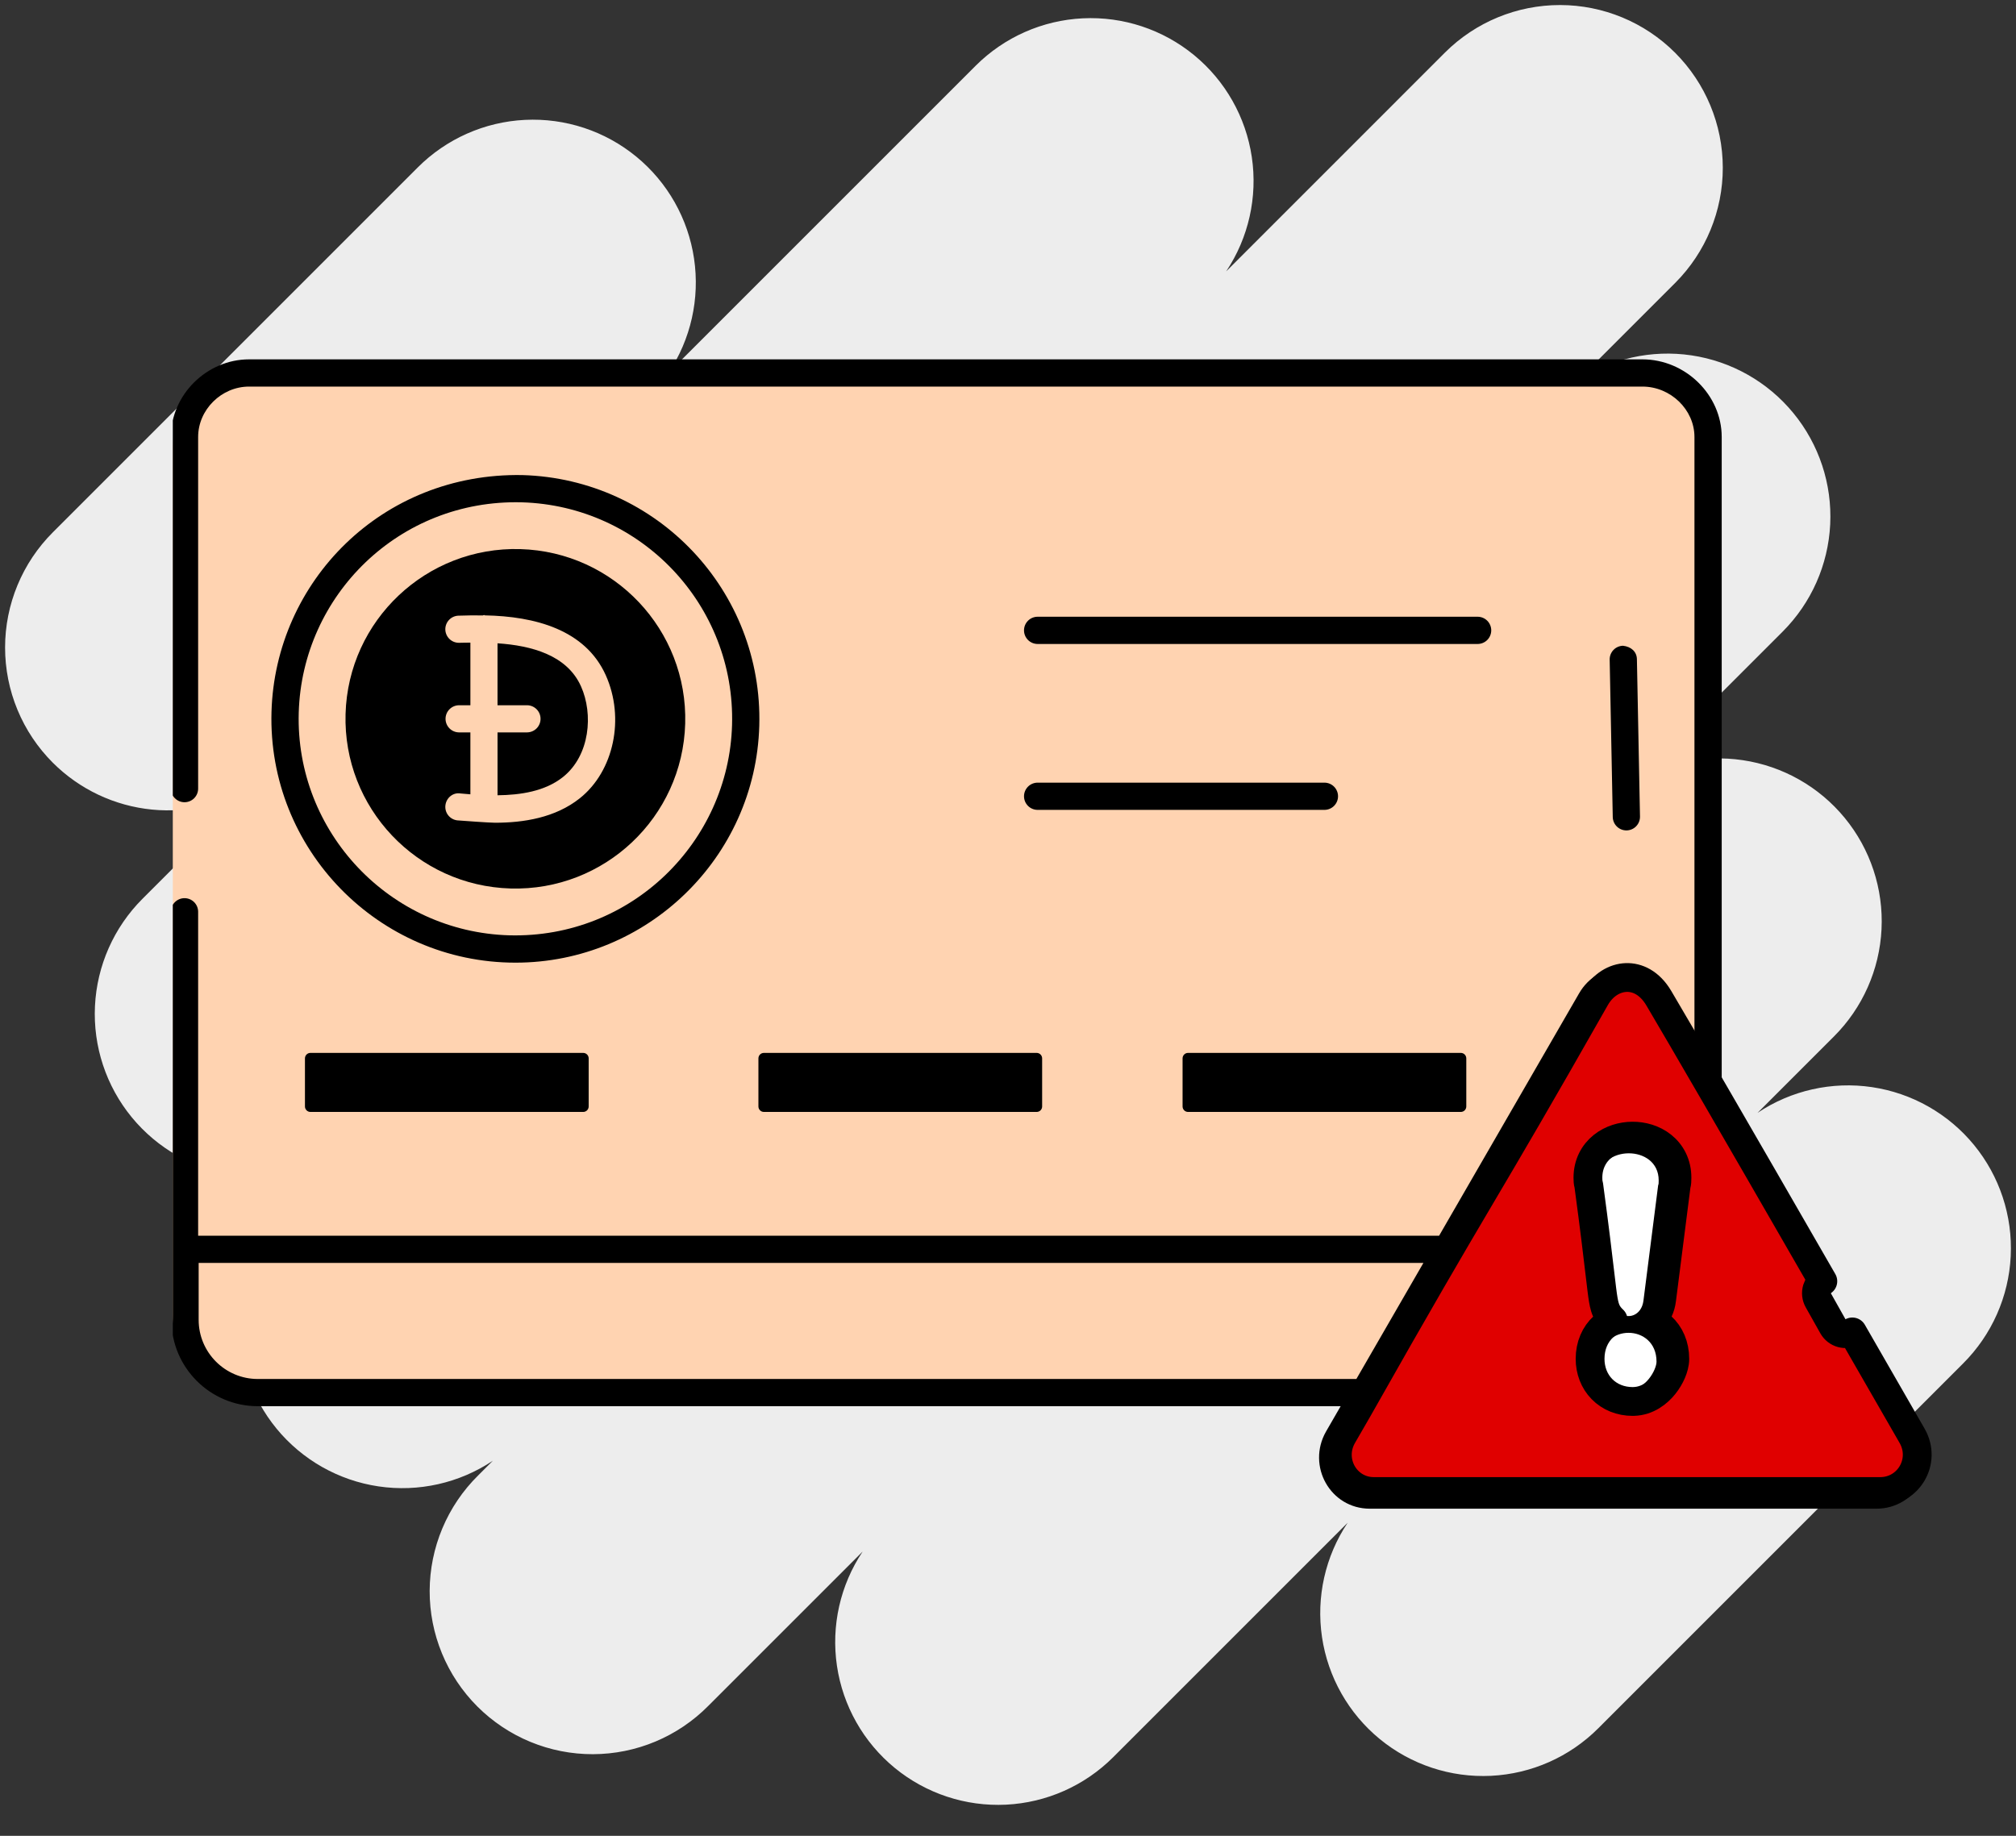 <svg width="280" height="255" viewBox="0 0 280 255" fill="none" xmlns="http://www.w3.org/2000/svg">
<rect x="0" y="0" width="280" height="255" fill="#333333" stroke="none"/>
<path d="M7.331 105.936C11.031 109.636 15.9 111.939 21.107 112.452C26.315 112.964 31.54 111.655 35.89 108.748L19.786 124.849C15.816 128.819 13.465 134.124 13.19 139.732C12.915 145.34 14.735 150.85 18.297 155.19C21.859 159.53 26.908 162.39 32.461 163.214C38.015 164.038 43.677 162.767 48.346 159.648L39.896 168.096C35.926 172.067 33.575 177.372 33.3 182.98C33.025 188.587 34.845 194.097 38.407 198.437C41.969 202.777 47.018 205.638 52.571 206.462C58.125 207.286 63.787 206.015 68.456 202.896L66.391 204.96C64.271 207.056 62.587 209.55 61.435 212.299C60.282 215.048 59.685 217.998 59.676 220.979C59.668 223.96 60.249 226.913 61.386 229.669C62.523 232.425 64.193 234.928 66.301 237.036C68.409 239.144 70.913 240.814 73.668 241.951C76.424 243.088 79.377 243.669 82.358 243.661C85.339 243.652 88.289 243.055 91.038 241.903C93.787 240.75 96.282 239.066 98.378 236.946L119.812 215.515C116.692 220.183 115.42 225.845 116.244 231.4C117.068 236.954 119.928 242.003 124.268 245.566C128.609 249.128 134.119 250.948 139.727 250.673C145.336 250.397 150.641 248.046 154.611 244.075L187.177 211.509C184.058 216.178 182.787 221.84 183.611 227.393C184.435 232.947 187.295 237.996 191.635 241.558C195.975 245.12 201.485 246.94 207.093 246.665C212.701 246.39 218.006 244.039 221.976 240.069L272.671 189.37C276.641 185.4 278.992 180.095 279.267 174.487C279.542 168.879 277.722 163.369 274.16 159.029C270.598 154.689 265.549 151.829 259.995 151.005C254.441 150.181 248.78 151.452 244.111 154.57L254.724 143.958C258.695 139.988 261.047 134.682 261.323 129.074C261.599 123.465 259.779 117.955 256.216 113.614C252.654 109.273 247.604 106.413 242.049 105.59C236.495 104.766 230.833 106.039 226.164 109.159L247.597 87.726C251.567 83.755 253.918 78.45 254.194 72.842C254.469 67.234 252.648 61.725 249.086 57.385C245.525 53.044 240.476 50.184 234.922 49.36C229.368 48.536 223.706 49.807 219.038 52.926L232.687 39.277C236.914 35.032 239.284 29.284 239.277 23.294C239.271 17.304 236.888 11.561 232.653 7.325C228.417 3.089 222.674 0.707 216.684 0.7C210.694 0.694 204.946 3.063 200.701 7.29L170.3 37.694C173.417 33.025 174.686 27.365 173.862 21.813C173.037 16.261 170.178 11.214 165.839 7.653C161.501 4.091 155.993 2.271 150.386 2.545C144.78 2.818 139.476 5.167 135.505 9.134L92.828 51.81C95.949 47.141 97.221 41.479 96.397 35.924C95.574 30.37 92.714 25.32 88.373 21.758C84.033 18.195 78.522 16.375 72.913 16.651C67.305 16.927 62 19.279 58.029 23.25L7.331 73.949C5.23 76.049 3.564 78.543 2.428 81.287C1.291 84.031 0.706 86.972 0.706 89.942C0.706 92.912 1.291 95.854 2.428 98.598C3.564 101.342 5.23 103.835 7.331 105.936Z" fill="#EDEDED"/>
<g clip-path="url(#clip0_2347_4969)">
<rect x="24" y="50.359" width="214.487" height="144.281" rx="12" fill="#FFD3B1"/>
<rect x="217" y="154.5" width="21" height="44" fill="white"/>
<path d="M23.809 183.33C23.809 189.942 29.189 195.323 35.801 195.323H186.203L184.162 198.858C181.473 203.602 184.742 209.561 190.268 209.561H260.602C266.073 209.561 269.526 203.695 266.784 198.858L258.417 184.31C257.889 183.407 256.682 183.106 255.778 183.633L253.743 180.015C254.646 179.562 254.947 178.356 254.421 177.451L239.126 151.052V60.696C239.126 54.854 234.084 49.915 228.113 49.915H34.597C28.708 49.915 23.736 54.854 23.736 60.696V109.54C23.736 110.041 23.935 110.522 24.29 110.877C24.645 111.232 25.126 111.431 25.627 111.431C26.129 111.431 26.61 111.232 26.965 110.877C27.32 110.522 27.519 110.041 27.519 109.54V60.696C27.519 56.902 30.759 53.697 34.597 53.697H228.112C232.032 53.697 235.341 56.903 235.341 60.696V144.524L231.578 138.028C228.838 133.199 222.033 133.194 219.289 138.028L199.877 171.64H27.519V126.648C27.519 126.146 27.32 125.665 26.965 125.311C26.61 124.956 26.129 124.757 25.627 124.757C25.126 124.757 24.645 124.956 24.29 125.311C23.935 125.665 23.736 126.146 23.736 126.648C23.736 127.436 23.811 184.091 23.809 183.33ZM226.227 193.053C223.863 193.053 222.307 191.374 222.307 189.135C222.307 183.795 230.072 183.799 230.072 189.135C230.072 190.263 228.546 193.05 226.227 193.05V193.053ZM230.373 163.962C230.373 164.263 230.373 164.49 230.298 164.642L228.262 180.621C228.021 182.776 225.996 183.409 224.795 182.202C223.837 181.245 224.322 181.118 222.081 164.564C222.005 164.415 222.005 164.189 222.005 163.962C222.005 158.993 230.373 158.89 230.373 163.956V163.962ZM188.385 191.544H35.801C31.276 191.544 27.592 187.861 27.592 183.333V175.422H197.696L188.385 191.544Z" fill="black"/>
<path d="M225.884 115.346H225.921C226.423 115.336 226.9 115.127 227.248 114.766C227.595 114.404 227.785 113.92 227.776 113.418L227.348 91.551C227.325 90.509 226.534 89.819 225.42 89.697C224.919 89.707 224.442 89.916 224.094 90.277C223.747 90.638 223.557 91.123 223.566 91.624L223.994 113.492C224.005 113.986 224.208 114.457 224.562 114.804C224.915 115.15 225.39 115.345 225.884 115.346Z" fill="black"/>
<path d="M207.117 87.558C207.117 87.309 207.068 87.063 206.973 86.834C206.878 86.604 206.739 86.396 206.563 86.22C206.387 86.044 206.179 85.905 205.949 85.81C205.719 85.715 205.473 85.666 205.225 85.666H144.115C143.614 85.666 143.132 85.866 142.778 86.22C142.423 86.575 142.224 87.056 142.224 87.558C142.224 88.059 142.423 88.54 142.778 88.895C143.132 89.25 143.614 89.449 144.115 89.449H205.225C205.473 89.449 205.719 89.4 205.949 89.305C206.179 89.21 206.387 89.071 206.563 88.895C206.739 88.72 206.878 88.511 206.973 88.282C207.068 88.052 207.117 87.806 207.117 87.558Z" fill="black"/>
<path d="M144.115 112.494H183.946C184.448 112.494 184.929 112.295 185.284 111.94C185.638 111.586 185.838 111.105 185.838 110.603C185.838 110.102 185.638 109.621 185.284 109.266C184.929 108.911 184.448 108.712 183.946 108.712H144.115C143.614 108.712 143.132 108.911 142.778 109.266C142.423 109.621 142.224 110.102 142.224 110.603C142.224 111.105 142.423 111.586 142.778 111.94C143.132 112.295 143.614 112.494 144.115 112.494Z" fill="black"/>
<path d="M80.998 146.249H43.117C42.696 146.249 42.354 146.59 42.354 147.012V153.689C42.354 154.11 42.696 154.451 43.117 154.451H80.998C81.419 154.451 81.761 154.11 81.761 153.689V147.012C81.761 146.59 81.419 146.249 80.998 146.249Z" fill="black"/>
<path d="M143.979 146.249H106.098C105.676 146.249 105.335 146.59 105.335 147.012V153.689C105.335 154.11 105.676 154.451 106.098 154.451H143.979C144.4 154.451 144.741 154.11 144.741 153.689V147.012C144.741 146.59 144.4 146.249 143.979 146.249Z" fill="black"/>
<path d="M202.89 146.249H165.008C164.587 146.249 164.246 146.59 164.246 147.012V153.689C164.246 154.11 164.587 154.451 165.008 154.451H202.89C203.311 154.451 203.652 154.11 203.652 153.689V147.012C203.652 146.59 203.311 146.249 202.89 146.249Z" fill="black"/>
<path d="M72.558 65.99C53.016 65.628 38.225 80.801 37.708 98.879C37.166 117.939 52.54 133.715 71.6 133.715C89.84 133.715 104.936 119.147 105.456 100.807C105.984 82.092 91.274 66.525 72.558 65.99ZM70.74 129.918C54.141 129.445 41.018 115.572 41.491 98.99C41.959 82.685 55.453 69.341 72.447 69.772C89.065 70.246 102.145 84.066 101.674 100.697C101.213 116.956 87.691 130.358 70.74 129.918Z" fill="black"/>
<path d="M69.1 89.356V97.96H73.224C73.718 97.969 74.189 98.172 74.536 98.524C74.882 98.877 75.076 99.351 75.076 99.845C75.076 100.339 74.882 100.814 74.536 101.166C74.189 101.519 73.718 101.721 73.224 101.73H69.102V110.464C72.283 110.43 75.698 109.921 78.193 107.928C81.952 104.928 82.419 99.17 80.696 95.34C78.756 90.997 73.822 89.672 69.1 89.356Z" fill="black"/>
<path d="M72.26 76.271C59.238 75.902 48.364 86.149 47.994 99.173C47.623 112.197 57.897 123.044 70.919 123.413C83.941 123.783 94.795 113.532 95.166 100.513C95.536 87.495 85.283 76.642 72.26 76.271ZM80.54 110.873C77.12 113.604 72.685 114.28 68.757 114.28C67.934 114.28 64.269 114.006 63.512 113.95C63.266 113.921 63.028 113.845 62.812 113.724C62.596 113.604 62.406 113.442 62.253 113.248C62.1 113.054 61.986 112.831 61.919 112.593C61.853 112.355 61.833 112.106 61.863 111.861C61.98 110.823 62.923 110.042 63.953 110.212C64.116 110.226 63.688 110.194 65.331 110.332V101.731H63.733C63.239 101.722 62.768 101.519 62.422 101.167C62.075 100.814 61.881 100.34 61.881 99.846C61.881 99.352 62.075 98.877 62.422 98.525C62.768 98.172 63.239 97.97 63.733 97.961H65.332V89.264C64.827 89.275 64.308 89.264 63.815 89.286H63.735C63.242 89.286 62.769 89.093 62.417 88.748C62.065 88.403 61.862 87.934 61.851 87.442C61.841 86.95 62.023 86.472 62.36 86.113C62.697 85.754 63.161 85.54 63.653 85.519C64.767 85.476 65.92 85.469 67.077 85.484C67.13 85.478 67.162 85.423 67.217 85.423C67.271 85.423 67.299 85.473 67.349 85.477C74.296 85.605 81.289 87.456 84.135 93.789C86.812 99.758 85.266 107.1 80.54 110.873Z" fill="black"/>
<path d="M188.475 195.938L188.484 195.922C197.343 180.251 201.389 173.37 205.329 166.692C205.482 166.432 205.635 166.173 205.787 165.914C209.582 159.484 213.449 152.931 221.567 138.63C222.63 136.758 224.294 135.831 225.859 135.778C227.376 135.726 229.111 136.485 230.395 138.659C233.613 144.11 240.415 155.8 253.171 177.966C252.79 178.221 252.505 178.601 252.369 179.044C252.209 179.567 252.271 180.133 252.539 180.61L254.574 184.228C254.837 184.695 255.276 185.037 255.793 185.177C256.29 185.312 256.819 185.25 257.27 185.006L265.583 199.459C265.584 199.461 265.585 199.463 265.586 199.464C267.569 202.971 265.073 207.176 261.141 207.176H190.808C186.896 207.176 184.471 202.944 186.437 199.466C186.439 199.463 186.44 199.461 186.441 199.459L188.475 195.938ZM226.766 194.668C226.815 194.668 226.862 194.666 226.91 194.663C228.841 194.608 230.268 193.443 231.119 192.381C231.572 191.816 231.928 191.204 232.176 190.622C232.409 190.077 232.611 189.409 232.611 188.749C232.611 186.893 231.918 185.345 230.749 184.273C230.338 183.896 229.883 183.592 229.404 183.358C230.166 182.644 230.654 181.63 230.787 180.475L232.795 164.712C232.862 164.474 232.885 164.269 232.896 164.138C232.912 163.939 232.912 163.731 232.912 163.603L232.912 163.577V163.571C232.912 161.689 232.107 160.172 230.851 159.172C229.648 158.213 228.134 157.801 226.715 157.811C225.297 157.82 223.793 158.251 222.601 159.207C221.359 160.203 220.545 161.707 220.545 163.577C220.545 163.583 220.545 163.589 220.545 163.596C220.545 163.696 220.544 163.891 220.562 164.088C220.574 164.213 220.597 164.414 220.665 164.647C221.479 170.666 221.924 174.458 222.215 176.933C222.318 177.804 222.401 178.511 222.474 179.096C222.608 180.168 222.725 180.97 222.909 181.571C223.154 182.372 223.52 182.831 223.918 183.23C223.962 183.274 224.007 183.316 224.052 183.358C223.573 183.592 223.119 183.896 222.708 184.272C221.539 185.344 220.846 186.893 220.846 188.749C220.846 190.339 221.404 191.837 222.49 192.947C223.582 194.063 225.093 194.668 226.766 194.668Z" fill="#E00000" stroke="black" stroke-width="4" stroke-linejoin="round"/>
</g>
<defs>
<clipPath id="clip0_2347_4969">
<rect width="245" height="233" fill="white" transform="translate(24 21.683)"/>
</clipPath>
</defs>
</svg>
